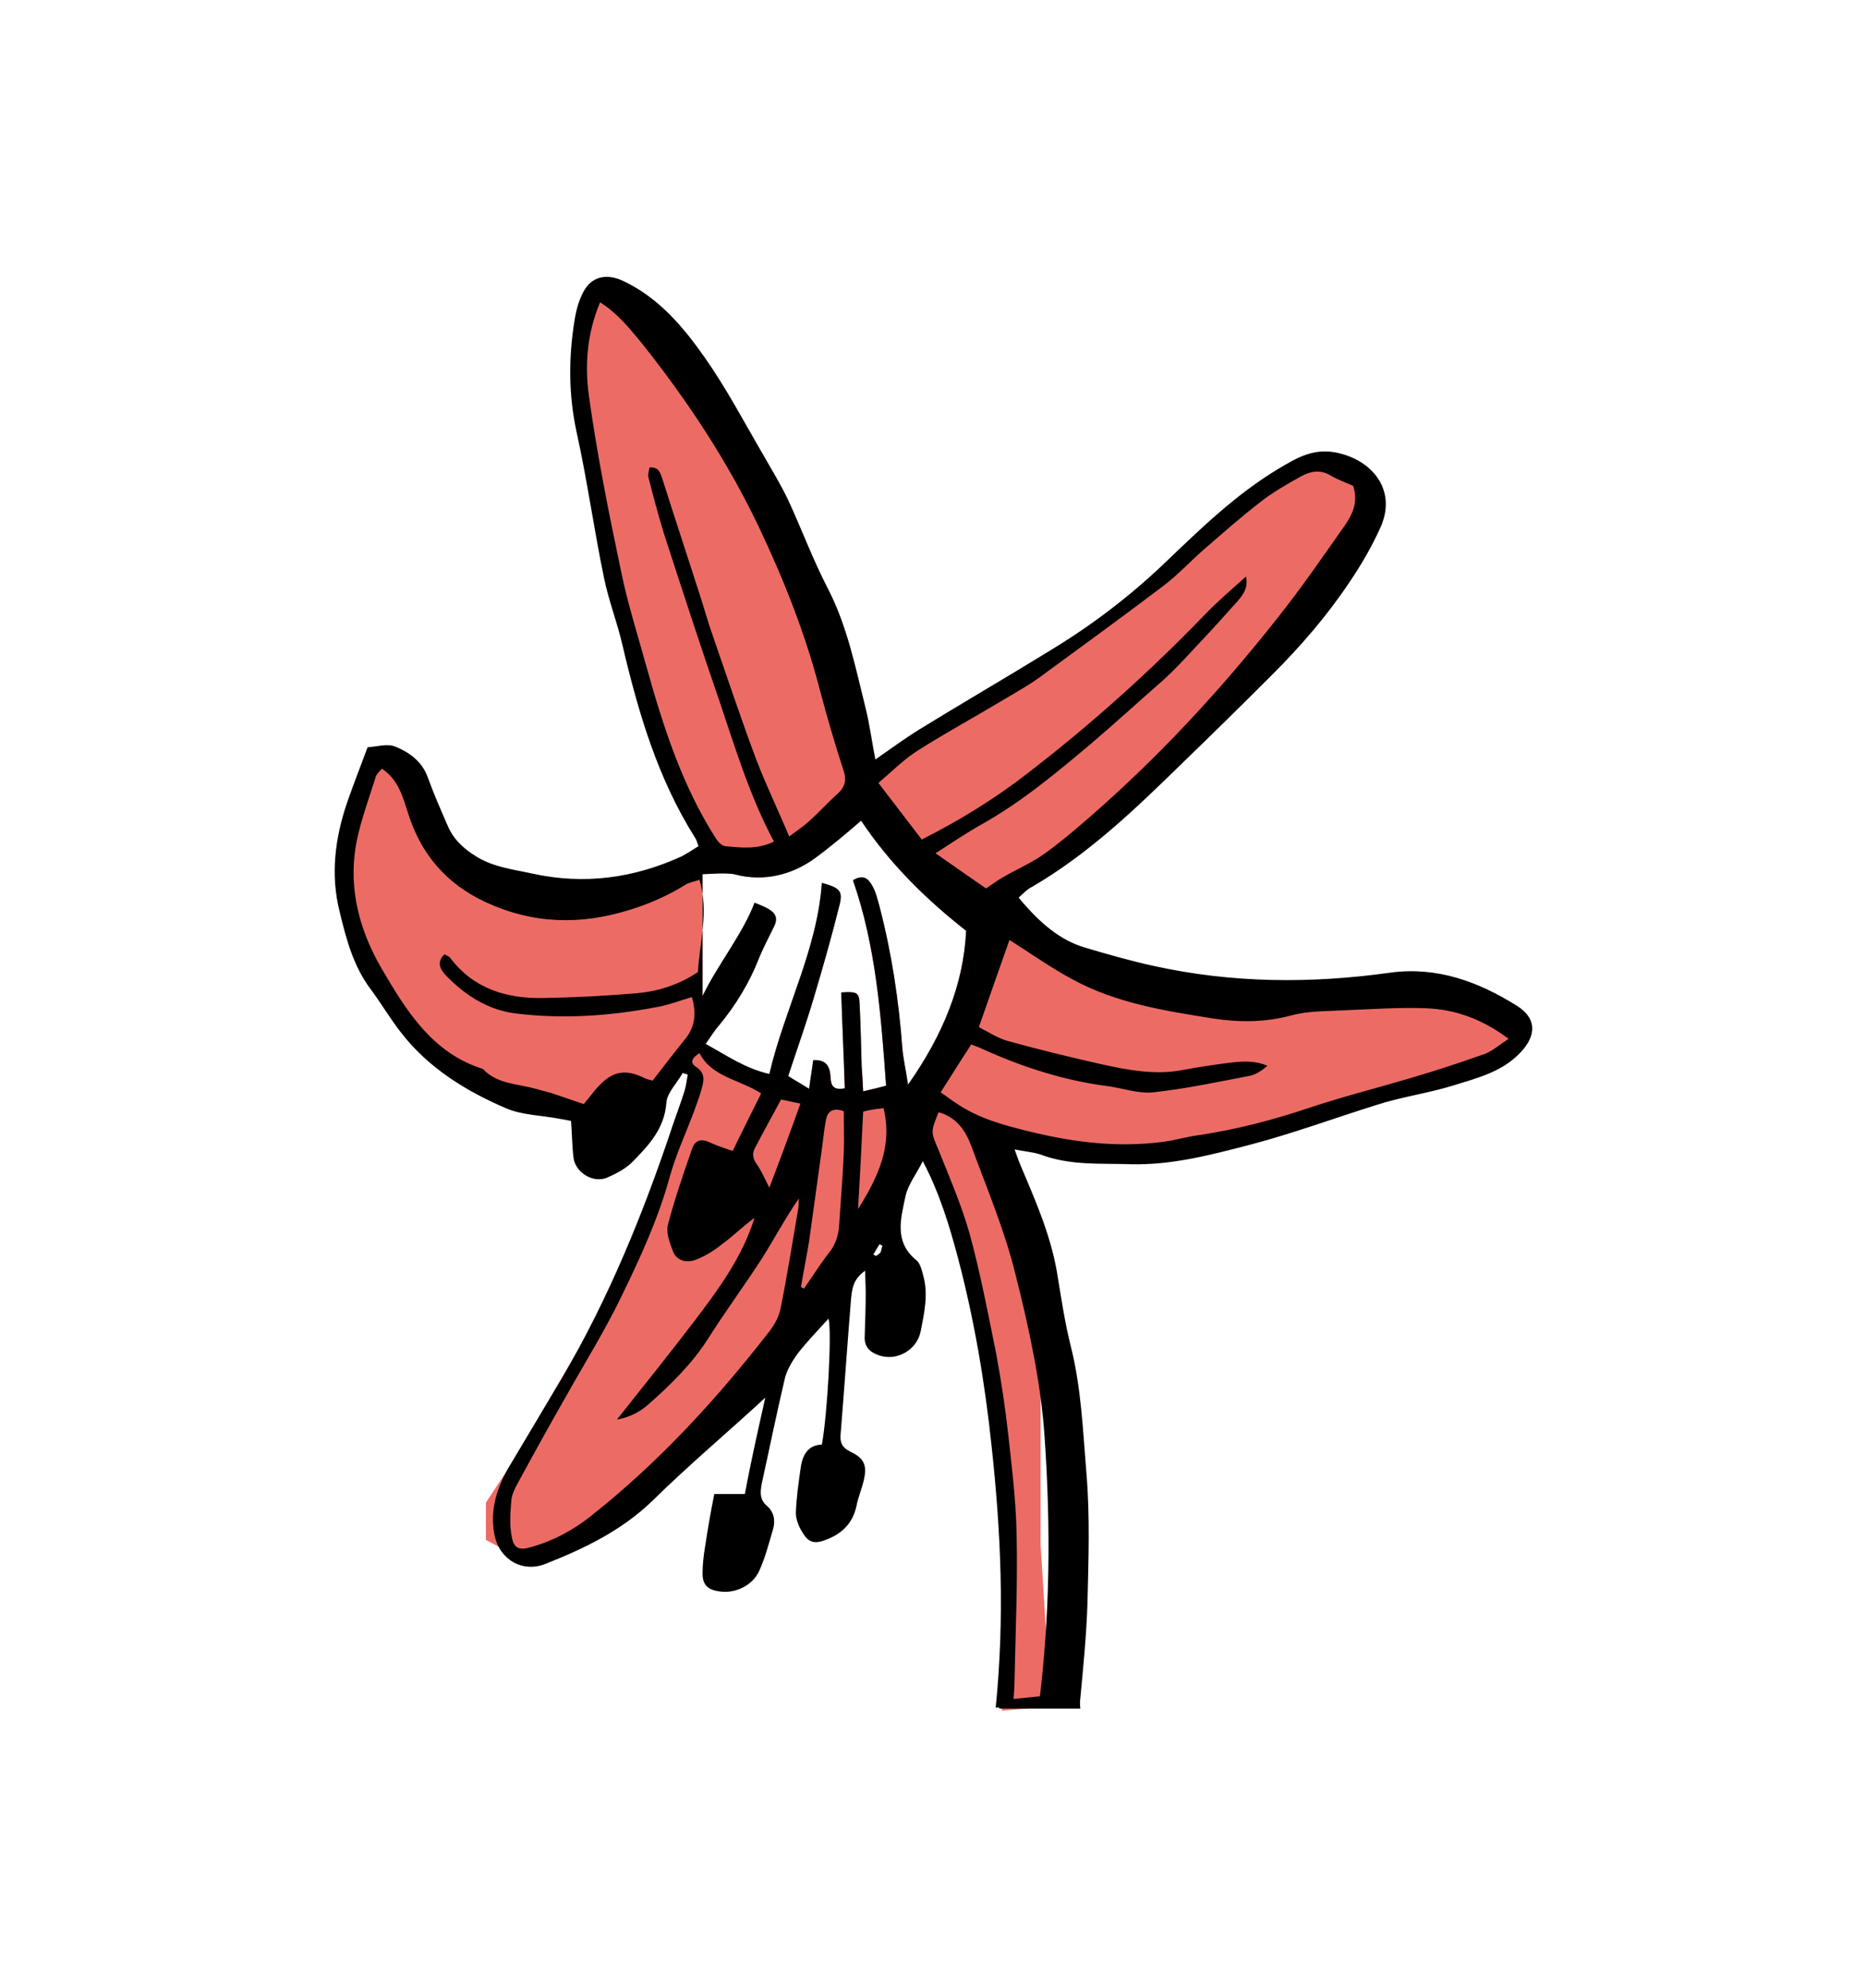 <?xml version="1.0" encoding="utf-8"?>
<!-- Generator: Adobe Illustrator 19.1.0, SVG Export Plug-In . SVG Version: 6.00 Build 0)  -->
<svg version="1.1" id="Calque_1" xmlns="http://www.w3.org/2000/svg" xmlns:xlink="http://www.w3.org/1999/xlink" x="0px" y="0px"
	 viewBox="3556.8 -935.2 366 390" style="enable-background:new 3556.8 -935.2 366 390;" xml:space="preserve">
<style type="text/css">
	.st0{fill:#6F9BBB;}
	.st1{fill:#E46D65;}
	.st2{fill:#1D1D1B;}
	.st3{fill:#FFFFFF;stroke:#E46D65;stroke-width:3;stroke-miterlimit:10;}
	.st4{fill:#6EA2C2;}
	.st5{fill:none;stroke:#E46D65;stroke-width:3;stroke-miterlimit:10;}
	.st6{fill:#C2C2C2;}
	.st7{fill:#F3F6ED;}
	.st8{fill:#EA6C65;}
	.st9{fill:#80BA40;}
	.st10{fill:#B9B8B8;}
	.st11{fill:#1A94C1;}
	.st12{fill:none;stroke:#B9B8B8;stroke-width:3;stroke-miterlimit:10;}
	.st13{fill:none;}
	.st14{fill:#EC6C65;}
	.st15{fill:none;stroke:#EC6C65;stroke-width:4;stroke-miterlimit:10;}
	.st16{fill:#169BC9;}
	.st17{fill:#FFFFFF;}
	.st18{fill:#C0C0C0;}
	.st19{fill:none;stroke:#C0C0C0;stroke-width:3;stroke-miterlimit:10;}
	.st20{fill:none;stroke:#EC6C65;stroke-width:3;stroke-miterlimit:10;}
	.st21{fill:none;stroke:#80BA40;stroke-width:3;stroke-miterlimit:10;}
	.st22{fill:#4D4D4D;}
	.st23{fill:#6DA0C0;}
	.st24{fill:#FFFFFF;stroke:#80BA40;stroke-width:3;stroke-miterlimit:10;}
	.st25{fill:#D9EAC5;}
	.st26{fill:#A6CF7A;}
	.st27{fill:#BFDC9F;}
	.st28{fill:#ECEED2;}
</style>
<g>
	<path class="st14" d="M3850.7-734.9l-11.2-6.3l-19.5-0.6l-26.2,1.6l-19.9-3.6l-13.4-7.5l-9.6-5.5l4.7-4.1l17.3-13.6l14.2-12.4
		l12-11.6l13.6-16.9l11-13.9l2.6-10.6l-9.8-5.1l-11,5.1l-12.6,10.6l-12.4,10.7l-11.6,8.5l-8.2,5.7l-8.7,5.1l-12.3,6.8l-9.1,6.2
		l-5.6,6l-4-27.1l-10.7-22.2l-13.2-23.1l-12.1-18.8l-9.9-7.2l-2.6,2.7l-3.1,14.4l3.7,18l8.9,41.7l4.9,16.6l10.3,17.5l-18.9,8.4
		l-19.2,0.4l-11.8-5.3l-7.3-13l-5.6-8.9l-3.8-0.1l-4.5,10.3l-2.3,12.7l5.6,18.1l10.6,15.4l12.7,8.5l14.4,3.7l14.6-0.4l8.8-8.9
		l2.4,2.8l-2.2,7.9l-12.8,32.6l-20.6,35.3l-5.2,7.9v7.3l6.2,3.3l9.3-2.4l13.2-8.1l14.6-13.8l18-18.3l10.4-16.5l6.9-12.2l6.4-11.2
		l5.8,10.7l4.7,20.5l5.9,28.4l0.9,26.7l-1.1,26.4l9.6-0.8l-2-31.7v-32.2l-10.5-45.4l3.8-1.5l15.7,2.2h20.7l21.3-5.5l14.4-5.1
		l14.4-3.9l11.8-4l2.3-5.5L3850.7-734.9z M3734.9-722.4c-0.4-2.8-0.9-4.9-1.1-7c-0.7-9.5-2.1-18.8-4.5-28c-0.4-1.4-0.7-2.8-1.4-4
		c-0.7-1.3-1.7-2.4-3.8-1.1c4.5,12.9,5.5,26.4,6.5,40.3c-1.5,0.4-2.8,0.7-4.5,1.1c-0.1-2-0.2-3.6-0.3-5.1c-0.1-4-0.2-8-0.4-12.1
		c-0.1-2.2-0.5-2.4-3.6-2.2c0.2,6.3,0.5,12.6,0.7,18.8c-2.5,0.5-2.7-0.8-2.8-2.2c-0.1-2-0.8-3.5-3.4-3.3c-0.2,1.7-0.5,3.3-0.8,5.6
		c-1.6-1-2.7-1.6-4.1-2.5c1.7-5.2,3.5-10.2,5-15.3c1.8-6,3.5-12,5-18c0.8-3,0.2-3.6-3.4-4.6c-0.9,13.1-7.3,24.7-10.3,37.5
		c-4.8-1.1-8.3-3.6-12.5-5.9c1-1.4,1.7-2.6,2.6-3.6c3.3-4,6-8.4,7.9-13.3c0.9-2.2,2-4.2,3-6.3c1.1-2.4-0.8-3.3-3.9-4.5
		c-2.3,6.1-7.2,12.1-10.2,18.3c0-8.3,0-15.8,0-23.9c1,0,4.9-0.4,6.6,0.1c5.5,1.4,11,0,15.4-3.2c3-2.2,6.1-4.8,9.1-7.4
		c5.4,8.1,12.3,15.1,20.6,21.6C3745.8-742.1,3741.8-732.2,3734.9-722.4z"/>
	<path d="M3770.1-620.8c0.2-8.4,0.5-16.9-0.2-25.3c-0.7-8.4-1-16.8-3.1-25.1c-1.2-4.8-1.9-9.7-2.7-14.5c-1.3-7.5-4.4-14.4-7.3-21.3
		c-0.3-0.7-0.5-1.4-1-2.7c1.9,0.4,3.6,0.5,5.1,1c5.8,2.2,11.8,1.7,17.7,1.9c8,0.2,15.6-1.8,23.3-3.8c8.4-2.2,16.5-5.2,24.8-7.8
		c4.9-1.6,10.1-2.3,15-3.8c4.8-1.5,9.8-2.7,13.4-6.6c3.1-3.3,3.1-6.7-0.8-9.1c-7.5-4.7-15.6-7.7-24.7-6.5
		c-15.6,2.2-31.1,2.1-46.5-1.3c-4.6-1-9.1-2.3-13.5-3.6c-4.7-1.4-8.7-4.6-13-9.8c0.8-0.7,1.6-1.6,2.6-2.1
		c11-6.4,20.1-15.1,29.1-23.9c6.1-5.9,12.1-11.8,18-17.7c5.6-5.6,10.8-11.6,15.2-18.2c2.3-3.4,4.4-7,6.1-10.8
		c3.1-7-1.3-12.7-7.8-14.4c-5.1-1.4-8.6,0.8-12.3,3c-8.3,5-15.2,11.7-22.2,18.4c-6.9,6.6-14.4,12.3-22.5,17.2
		c-8.6,5.3-17.4,10.4-26,15.7c-2.7,1.7-5.3,3.6-8.3,5.7c-0.7-3.5-1.1-6.8-1.9-10c-2-8-3.6-16.2-7.5-23.7c-2.9-5.6-5.1-11.6-7.8-17.4
		c-1.4-2.9-3.1-5.7-4.7-8.5c-3.8-6.5-7.3-13.2-11.6-19.3c-4.2-6-9-11.7-16-15c-3.2-1.5-6.2-0.9-7.8,2.2c-0.9,1.7-1.4,3.6-1.7,5.5
		c-1.2,7.4-1.2,14.6,0.4,22c2.1,9.5,3.4,19.1,5.4,28.7c0.9,4.4,2.6,8.7,3.6,13.1c3.1,13.2,6.9,26.1,14.2,37.7
		c0.3,0.4,0.4,0.9,0.7,1.7c-1.1,0.7-2.2,1.4-3.3,2c-9.4,4.3-19.1,5.6-29.2,3.4c-3.6-0.8-7.4-1.2-10.8-3.2c-2.5-1.5-4.6-3.3-5.8-6
		c-1.4-3.2-2.8-6.4-4-9.7c-1.1-3.1-3.6-4.9-6.3-6c-1.6-0.7-3.7,0-5.5,0.1c-1.4,3.8-2.8,7.3-4,10.8c-2.4,7-3.3,14.2-1.5,21.4
		c1.3,5.4,2.7,10.8,6.2,15.4c2,2.7,3.7,5.6,5.8,8.3c5.4,7,12.7,11.5,20.6,14.9c3.2,1.4,7.1,1.4,10.6,2.1c0.8,0.1,1.5,0.3,2.2,0.4
		c0.2,2.5,0.2,4.9,0.5,7.3c0.4,2.8,3.7,4.9,6.4,3.9c1.9-0.8,3.8-1.8,5.2-3.2c3.1-3.2,6.2-6.4,6.6-11.5c0.1-2,2.1-3.9,3.2-5.9
		c0.3,0.1,0.6,0.2,1,0.3c-0.2,1-0.3,2.1-0.6,3.1c-0.7,2.3-1.6,4.6-2.4,7c-5.7,17.1-12.5,33.8-21.7,49.5c-3.4,5.7-6.8,11.4-10.2,17.1
		c-2.5,4.2-4,8.7-3,13.7c1,4.8,5.5,7.4,10,5.6c7.6-3,14.9-6.5,21-12.4c7-6.9,14.4-13.1,22.1-20.2c-1.4,6.3-2.7,11.9-4,18.9
		c-2.3,0-4.4,0-6,0c-0.6,3-1.3,6.9-1.8,10.3c-0.3,1.8-0.5,3.5-0.5,5.3c0,2.2,1,3.2,3.3,3.5c3,0.5,6.5-1.1,7.8-4
		c1.2-2.6,1.9-5.4,2.7-8.1c0.5-1.7,0.3-3.4-1.2-4.7c-1.4-1.2-1.3-2.6-1-4.3c1.5-6.8,2.9-13.7,4.5-20.5c0.4-1.8,1.5-3.6,2.6-5.1
		c1.8-2.3,3.9-4.5,6-6.8c0.7,2.3-0.2,18.8-1.3,24.7c-2.9,0.1-3.9,2.3-4.2,4.9c-0.4,2.8-0.8,5.6-0.9,8.5c0,1.3,0.6,2.8,1.4,4
		c1.2,2,2.5,2.1,4.7,1.2c3.1-1.2,5.1-3.3,5.8-6.6c0.3-1.6,1-3.2,1.4-4.9c0.7-2.9,0.2-4.4-2.6-5.7c-1.8-0.9-2.1-2-1.9-3.7
		c0.7-8.7,1.3-17.3,2-26c0.2-2,0.3-4.1,2.8-5.8c0,1.7,0.1,3,0.1,4.3c0,2.9-0.1,5.7-0.2,8.6c-0.1,2,1,3.1,2.8,3.7
		c3.6,1.2,7.5-1.1,8.2-4.8c0.7-3.6,1.5-7.2,0.5-10.8c-0.3-1.1-0.6-2.5-1.4-3.1c-4.4-3.6-3-8.2-2.1-12.5c0.5-2.3,2.1-4.3,3.4-6.9
		c3.3,6.3,5.2,12.6,6.9,19c3.2,12.1,5.3,24.6,6.6,37c1.8,16.7,2.6,33.2,0.8,51.2h3.4c0.1-2,0.3-3.9,0.3-5.7
		c0.2-9.3,0.6-18.8,0.4-28.1c-0.1-6.5-0.9-13-1.6-19.4c-0.6-5.4-1.4-10.8-2.4-16.2c-1.6-7.9-3.1-15.8-5.2-23.5
		c-1.6-5.7-4-11.2-6.2-16.7c-1.4-3.3-1.5-3.3,0.1-7.2c3.6,1,5.3,3.7,6.4,6.6c3.1,8.4,6.6,16.7,8.7,25.3c2.6,10.4,5,21.2,5.7,32
		c1.2,17.6,1.1,34.9-1.2,52.9h8.1c0,0,0-0.6,0-0.8C3769.2-607.4,3769.9-614.2,3770.1-620.8z M3737.2-788.2
		c5.4-3.4,10.9-6.4,16.4-9.7c2.7-1.6,5.4-3.1,7.9-5c7.8-5.7,15.6-11.4,23.4-17.3c2.8-2.1,5.2-4.7,7.8-7c3.7-3.2,7.4-6.5,11.3-9.5
		c2.4-1.9,5.2-3.5,7.9-5c1.8-1,3.8-1.5,5.9-0.2c1.4,0.8,3,1.4,4.4,2c1,3,0,5.4-1.5,7.6c-4.3,6.1-8.6,12.4-13.3,18.3
		c-11.2,14.2-23.4,27.4-37.1,39.3c-2.9,2.5-5.7,4.9-8.8,7.1c-2.4,1.7-5.2,2.9-7.8,4.4c-1.1,0.6-2,1.3-3.5,2.3
		c-2.9-2-6.3-4.4-9.9-6.9c3.1-2,5.9-3.9,8.9-5.6c7.9-4.4,14.7-10.1,21.6-15.9c4.8-4.1,9.5-8.4,14.3-12.6c1.4-1.3,2.8-2.7,4.1-4.1
		c3.1-3.3,6.2-6.6,9.2-10c1.5-1.7,3.4-3.3,2.8-6.1c-2.8,2.5-5.6,4.9-8,7.4c-10.9,11.3-22.6,21.8-35.1,31.4c-6.2,4.8-13,9-20.5,12.8
		c-2.8-3.6-5.5-7.2-8.5-11.1C3732-784.1,3734.4-786.5,3737.2-788.2z M3683.6-804.4c-1.7-6.2-3.7-12.4-5-18.8
		c-2.4-11.4-4.7-22.9-6.3-34.4c-0.8-5.9-0.4-12.1,2.2-18.3c3.6,2.3,6,5.4,8.4,8.3c8.8,11.1,16.6,22.9,22.7,35.7
		c4.9,10.3,9.1,20.9,12,32c1.4,5.3,2.9,10.5,4.6,15.7c0.7,2,0.4,3.4-1.2,4.8c-1.9,1.7-3.7,3.7-5.6,5.4c-1,0.9-2.2,1.7-3.8,2.9
		c-2.2-5.2-4.5-10-6.4-14.9c-3-8-5.7-16.1-8.5-24.2c-1-2.8-1.8-5.7-2.7-8.5c-2.4-7.5-4.9-15-7.3-22.6c-0.4-1.1-0.6-2.3-2.5-2.2
		c-0.1,0.7-0.4,1.4-0.2,2c0.9,3.6,1.9,7.3,3,10.9c3.6,11.1,7.2,22.2,11,33.2c3.1,9.2,5.9,18.5,10.6,27.3c-3.2,1.6-6.4,1.2-9.6,0.9
		c-0.7-0.1-1.5-1-1.9-1.7C3690.6-781.1,3686.9-792.6,3683.6-804.4z M3691.3-731.5c-2.2,2.7-4.3,5.5-6.5,8.3
		c-0.7-0.2-1.2-0.3-1.6-0.5c-3.6-1.8-6.2-1.4-8.9,1.5c-1,1-1.8,2.2-3,3.6c-2.1-0.7-4.3-1.5-6.5-2.2c-1.1-0.3-2.2-0.6-3.3-0.9
		c-3.5-0.9-7.3-0.9-10-3.8c-9.9-3.1-15-11.4-19.8-19.6c-4.8-8.2-7-17.3-4.5-27c0.9-3.6,2.2-7.2,3.3-10.7c0.2-0.6,0.7-1,1.2-1.6
		c3.2,2.1,4.1,5.5,5.1,8.6c2.5,8.1,7.5,14,15.3,17.6c9.3,4.3,18.6,4.5,28.2,1.5c3.9-1.2,7.5-2.8,10.9-4.9c0.7-0.5,1.7-0.6,2.8-1
		c1.9,6.4,0,12.2-0.3,18.1c-3.9,2.6-8.1,3.9-12.6,4.2c-5.9,0.5-11.9,0.8-17.9,0.9c-7.2,0.1-13.6-1.9-18.1-7.9
		c-0.2-0.3-0.7-0.4-1.1-0.7c-1.7,1.6-0.8,3.1,0.4,4.3c3.7,3.8,8.1,6.6,13.4,7.3c9.5,1.2,18.9,0.5,28.2-1.3c2.1-0.4,4.2-1.2,6.5-1.9
		C3693.4-736.6,3693.2-733.9,3691.3-731.5z M3713.3-697.7c-1.1,6.4-2.1,12.8-3.4,19.2c-0.3,1.6-1.2,3.2-2.2,4.5
		c-10.4,13.4-21.8,25.8-35.1,36.3c-3.4,2.7-7.3,4.8-11.6,6c-2.3,0.7-3.4,0.3-3.8-1.9c-0.5-2.3-0.3-4.8-0.1-7.3
		c0.1-1.2,0.8-2.5,1.4-3.6c3.1-5.7,6.2-11.3,9.4-16.9c3.7-6.6,7.7-13,10.9-19.7c3.6-7.4,7.1-15,9.3-23c1.2-4.4,3.1-8.5,4.7-12.7
		c0.5-1.5,1.1-2.9,1.5-4.4c0.5-1.7,1.1-3.4-1.1-4.8c-1.2-0.8-0.5-1.8,0.8-2.6c2.4,4.7,7.7,5.1,12.1,7.9c-1.9,3.8-3.7,7.4-5.6,11.3
		c-1.7-0.6-3-1-4.3-1.6c-1.8-0.9-3.1-0.6-3.7,1.3c-1.7,4.9-3.4,9.8-4.7,14.8c-0.4,1.6,0.4,3.6,1,5.2c0.7,1.8,2.6,2.3,4.3,1.7
		c1.9-0.7,3.7-1.8,5.3-3.1c2.2-1.6,4.1-3.5,6.4-5.2c-2.4,7.7-7.1,14.1-11.9,20.4c-4.8,6.3-9.8,12.5-15.1,19.2c2.7-0.5,4.6-1.6,6.2-3
		c4.4-3.9,8.5-7.9,11.7-12.9c3.4-5.4,7.2-10.5,10.6-15.8c2.4-3.8,4.5-7.8,7.2-11.7C3713.4-699.3,3713.5-698.5,3713.3-697.7z
		 M3707.7-702.2c-0.9-1.8-1.6-3.4-2.6-4.8c-0.8-1.2-0.7-2.2-0.1-3.2c1.6-3.1,3.3-6.1,5-9.3c1.3,0.3,2.4,0.5,3.8,0.8
		C3711.8-713.1,3709.8-707.7,3707.7-702.2z M3722.3-709c-0.2,4.7-0.6,9.3-0.9,14c-0.1,2.1-0.7,4-2.1,5.7c-1.7,2.2-3.2,4.6-4.8,6.9
		c-0.2-0.1-0.4-0.2-0.6-0.3c0.5-3,1.1-6,1.6-9c0.9-6.3,1.7-12.5,2.6-18.8c0.2-1.7,0.4-3.3,0.7-5c0.3-1.6,1.3-2.5,3.5-1.7
		C3722.3-714.5,3722.4-711.7,3722.3-709z M3729.5-689.5c-0.2,0.3-0.6,0.5-0.9,0.7c-0.2-0.1-0.3-0.2-0.5-0.3c0.4-0.7,0.8-1.3,1.2-2
		c0.2,0.1,0.4,0.2,0.6,0.3C3729.7-690.4,3729.7-689.9,3729.5-689.5z M3725.1-698c0.4-6.7,0.7-12.8,1-19.1c0.6-0.2,1.2-0.3,1.8-0.4
		c0.6-0.1,1.3-0.2,2.2-0.3C3731.9-710.4,3729.1-704.4,3725.1-698z M3734.9-722.4c-0.4-2.8-0.9-4.9-1.1-7c-0.7-9.5-2.1-18.8-4.5-28
		c-0.4-1.4-0.7-2.8-1.4-4c-0.7-1.3-1.7-2.4-3.8-1.1c4.5,12.9,5.5,26.4,6.5,40.3c-1.5,0.4-2.8,0.7-4.5,1.1c-0.1-2-0.2-3.6-0.3-5.1
		c-0.1-4-0.2-8-0.4-12.1c-0.1-2.2-0.5-2.4-3.6-2.2c0.2,6.3,0.5,12.6,0.7,18.8c-2.5,0.5-2.7-0.8-2.8-2.2c-0.1-2-0.8-3.5-3.4-3.3
		c-0.2,1.7-0.5,3.3-0.8,5.6c-1.6-1-2.7-1.6-4.1-2.5c1.7-5.2,3.5-10.2,5-15.3c1.8-6,3.5-12,5-18c0.8-3,0.2-3.6-3.4-4.6
		c-0.9,13.1-7.3,24.7-10.3,37.5c-4.8-1.1-8.3-3.6-12.5-5.9c1-1.4,1.7-2.6,2.6-3.6c3.3-4,6-8.4,7.9-13.3c0.9-2.2,2-4.2,3-6.3
		c1.1-2.4-0.8-3.3-3.9-4.5c-2.3,6.1-7.2,12.1-10.2,18.3c0-8.3,0-15.8,0-23.9c1,0,4.9-0.4,6.6,0.1c5.5,1.4,11,0,15.4-3.2
		c3-2.2,6.1-4.8,9.1-7.4c5.4,8.1,12.3,15.1,20.6,21.6C3745.8-742.1,3741.8-732.2,3734.9-722.4z M3744.6-718.6
		c-1.1-0.7-2.1-1.5-3.3-2.3c2-3.1,3.9-6.2,6-9.4c0.7,0.3,1.4,0.5,2,0.8c7.9,3.6,16.2,6.3,24.9,7.4c2.9,0.4,5.9,1.5,8.8,1.2
		c6.3-0.7,12.5-2,18.7-3.2c1.3-0.2,2.5-1,3.7-2c-2.5-1.1-5-0.9-7.5-0.6c-3.2,0.4-6.4,0.9-9.6,1.5c-5.2,0.9-10.4-0.1-15.4-1.2
		c-6.2-1.4-12.4-2.9-18.5-4.6c-1.8-0.5-3.5-1.6-5.6-2.7c2-5.8,4-11.4,6-17.1c4.4,2.8,8.2,5.5,12.3,7.7c8.6,4.7,18.1,6.2,27.6,7.7
		c5.2,0.8,10.2,0.8,15.4-0.6c3.3-0.9,6.9-0.8,10.4-1c5.3-0.2,10.6-0.6,15.9-0.4c5.8,0.2,11.1,2.1,16.3,6c-1.8,1.2-3.1,2.3-4.5,2.9
		c-4.8,1.7-9.6,3.3-14.4,4.7c-6.7,2-13.5,3.7-20.1,5.9c-7.1,2.4-14.4,4.3-21.8,5.4c-2.3,0.3-4.6,1-6.9,1.3c-9,1.2-17.8,0.1-26.6-2.1
		C3753.5-714.5,3748.8-715.8,3744.6-718.6z"/>
	<polygon points="3752.7,-601.6 3768.4,-603.2 3768.7,-600 3752.8,-600 	"/>
</g>
</svg>

